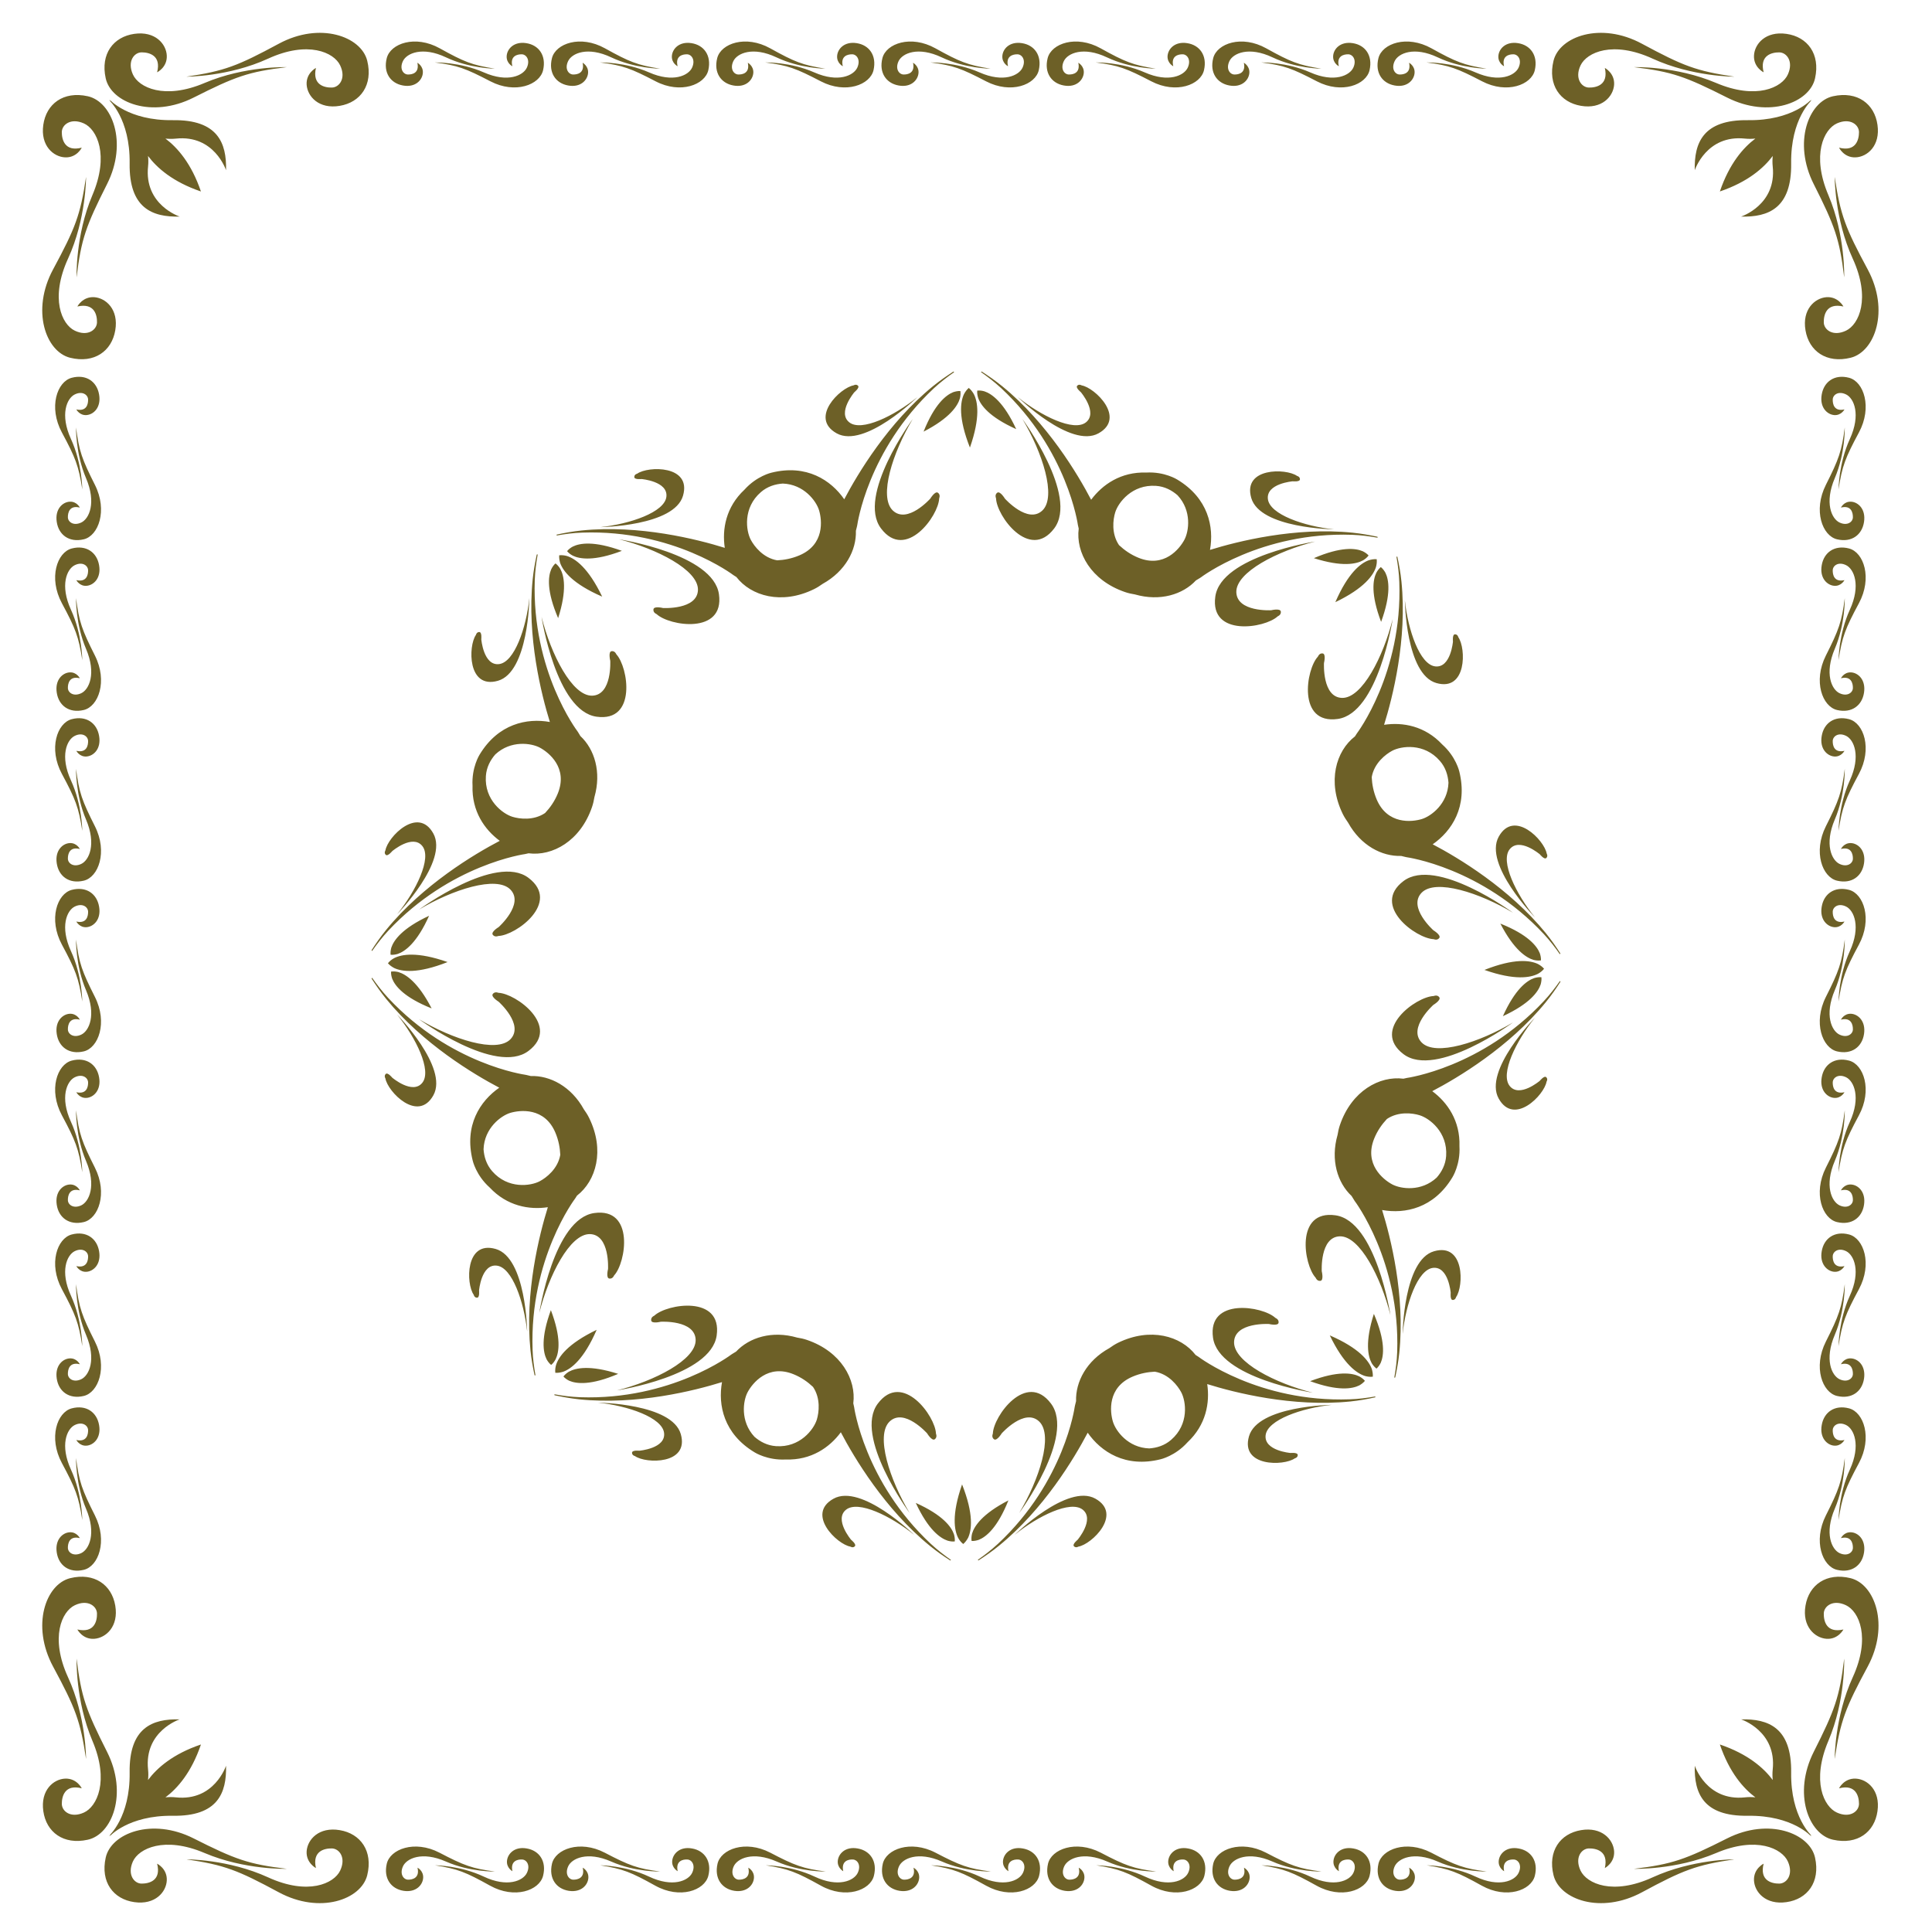 <?xml version="1.0" encoding="utf-8"?>
<!-- Generator: Adobe Illustrator 16.0.0, SVG Export Plug-In . SVG Version: 6.00 Build 0)  -->
<!DOCTYPE svg PUBLIC "-//W3C//DTD SVG 1.1//EN" "http://www.w3.org/Graphics/SVG/1.1/DTD/svg11.dtd">
<svg version="1.1" id="Layer_1" xmlns="http://www.w3.org/2000/svg" xmlns:xlink="http://www.w3.org/1999/xlink" x="0px" y="0px"
	 width="100px" height="100px" viewBox="0 0 100 100" enable-background="new 0 0 100 100" xml:space="preserve">
<path fill="#6D6027" d="M44.207,72.82c0,0-0.013-0.07-0.041-0.182c0.159-1.231-0.631-2.679-2.395-3.283
	c-0.168-0.058-0.339-0.095-0.508-0.121c-1.302-0.377-2.479-0.006-3.164,0.725c-0.159,0.093-0.254,0.157-0.254,0.157
	s-3.11,2.364-7.823,2.204c-0.463-0.019-0.901-0.075-1.327-0.153l0.006,0.049c0.411,0.089,0.836,0.166,1.285,0.214
	c2.975,0.303,5.956-0.447,7.385-0.892c-0.214,1.183,0.085,2.674,1.691,3.637c0,0,0.656,0.419,1.61,0.368
	c1.315,0.044,2.27-0.625,2.849-1.409c0.689,1.313,2.274,3.976,4.606,5.876c0.351,0.288,0.704,0.532,1.059,0.76l0.038-0.027
	c-0.354-0.248-0.704-0.518-1.044-0.833C44.732,76.691,44.207,72.82,44.207,72.82z M42.28,73.475
	c-0.156,0.512-0.877,1.465-2.115,1.377c-0.453-0.031-0.822-0.231-1.116-0.486c-0.746-0.803-0.588-1.864-0.352-2.307
	c0.252-0.472,1.052-1.466,2.374-0.93c0.41,0.166,0.738,0.4,1.01,0.657C42.486,72.382,42.389,73.113,42.28,73.475z M47.401,77.791
	c0.647,1.393,1.265,1.825,1.644,1.953c0.12,0.035,0.245,0.054,0.374,0.04c0.011-0.132-0.009-0.255-0.045-0.377
	C49.244,79.031,48.803,78.42,47.401,77.791z M43.793,78.141c0.629-0.5,2.323,0.33,3.53,1.305c0,0-2.742-2.676-4.181-1.873
	c-1.438,0.798,0.186,2.363,0.873,2.479c0,0,0.135,0.087,0.231-0.018c0.099-0.103-0.192-0.334-0.192-0.334
	S43.16,78.645,43.793,78.141z M54.398,72.648c-1.277-1.697-2.98,0.656-3.008,1.555c0,0-0.089,0.186,0.061,0.294
	c0.15,0.104,0.396-0.304,0.396-0.304s1.186-1.334,1.94-0.617c0.75,0.718-0.006,3.023-1.031,4.734
	C52.758,78.313,55.674,74.338,54.398,72.648z M47.988,74.191c0,0,0.245,0.41,0.395,0.306c0.148-0.108,0.062-0.294,0.062-0.294
	c-0.027-0.896-1.732-3.247-3.008-1.555c-1.276,1.688,1.643,5.662,1.643,5.662c-1.026-1.711-1.783-4.018-1.032-4.734
	C46.802,72.859,47.988,74.191,47.988,74.191z M56.693,77.568c-1.439-0.799-4.18,1.879-4.18,1.879
	c1.204-0.978,2.897-1.807,3.528-1.307c0.631,0.502-0.265,1.56-0.265,1.56s-0.289,0.231-0.188,0.334
	c0.097,0.104,0.231,0.018,0.231,0.018C56.508,79.936,58.129,78.369,56.693,77.568z M49.596,79.604
	c0.066,0.121,0.151,0.228,0.261,0.314c0.109-0.093,0.188-0.206,0.253-0.325c0.181-0.395,0.303-1.202-0.313-2.76
	C49.244,78.413,49.396,79.217,49.596,79.604z M52.195,77.66c-1.366,0.704-1.771,1.34-1.882,1.723
	c-0.029,0.122-0.042,0.248-0.023,0.377c0.131,0.008,0.256-0.02,0.374-0.06C51.035,79.552,51.627,79.086,52.195,77.66z M55.793,27.18
	c0,0,0.014,0.069,0.041,0.179c-0.16,1.233,0.631,2.682,2.395,3.285c0.172,0.06,0.345,0.096,0.517,0.124
	c1.299,0.372,2.476,0.003,3.155-0.726c0.162-0.093,0.257-0.158,0.257-0.158s3.108-2.365,7.821-2.203
	c0.465,0.017,0.902,0.075,1.326,0.151l-0.006-0.049c-0.41-0.088-0.836-0.165-1.285-0.211c-2.975-0.303-5.955,0.446-7.385,0.89
	c0.213-1.183-0.086-2.672-1.691-3.638c0,0-0.653-0.419-1.608-0.365c-1.315-0.044-2.271,0.624-2.853,1.408
	c-0.688-1.314-2.27-3.977-4.604-5.878c-0.352-0.286-0.705-0.53-1.061-0.759l-0.037,0.029c0.354,0.247,0.705,0.517,1.047,0.833
	C55.268,23.309,55.793,27.18,55.793,27.18z M57.721,26.527c0.154-0.513,0.875-1.465,2.113-1.379
	c0.455,0.031,0.824,0.233,1.117,0.488c0.746,0.802,0.588,1.864,0.352,2.305c-0.254,0.473-1.051,1.467-2.373,0.93
	c-0.41-0.166-0.736-0.4-1.01-0.656C57.514,27.618,57.611,26.887,57.721,26.527z M69.045,27.4c-1.543-0.162-3.328-0.771-3.42-1.572
	c-0.09-0.803,1.287-0.916,1.287-0.916s0.369,0.041,0.373-0.102s-0.152-0.178-0.152-0.178c-0.568-0.401-2.82-0.441-2.369,1.14
	C65.215,27.354,69.045,27.4,69.045,27.4z M56.209,21.86c-0.631,0.499-2.326-0.331-3.529-1.306c0,0,2.738,2.675,4.178,1.875
	c1.438-0.799-0.184-2.363-0.871-2.481c0,0-0.137-0.087-0.231,0.018c-0.098,0.103,0.19,0.334,0.19,0.334S56.84,21.356,56.209,21.86z
	 M47.804,22.341c1.365-0.704,1.771-1.34,1.881-1.724c0.03-0.123,0.042-0.248,0.024-0.377c-0.13-0.007-0.254,0.02-0.375,0.06
	C48.966,20.448,48.373,20.913,47.804,22.341z M48.547,25.504c-0.149-0.105-0.394,0.303-0.394,0.303s-1.186,1.332-1.941,0.617
	c-0.75-0.717,0.006-3.024,1.031-4.735c0,0-2.918,3.974-1.64,5.665c1.276,1.693,2.979-0.658,3.008-1.556
	C48.61,25.798,48.697,25.611,48.547,25.504z M71.486,32.188c0.529-1.443,0.4-2.186,0.223-2.543
	c-0.061-0.109-0.137-0.212-0.238-0.294c-0.1,0.084-0.174,0.187-0.234,0.299C71.063,30.007,70.941,30.751,71.486,32.188z
	 M52.92,21.688c1.027,1.711,1.783,4.02,1.033,4.735c-0.754,0.715-1.941-0.616-1.941-0.616s-0.244-0.409-0.395-0.304
	c-0.148,0.106-0.061,0.294-0.061,0.294c0.024,0.897,1.729,3.248,3.008,1.556C55.84,25.662,52.92,21.688,52.92,21.688z M43.307,22.43
	c1.44,0.8,4.18-1.876,4.18-1.876c-1.204,0.976-2.899,1.807-3.529,1.305c-0.631-0.502,0.264-1.559,0.264-1.559
	s0.288-0.231,0.19-0.334c-0.098-0.104-0.233-0.019-0.233-0.019C43.493,20.066,41.871,21.631,43.307,22.43z M50.404,20.396
	c-0.068-0.119-0.151-0.228-0.261-0.317c-0.107,0.094-0.188,0.207-0.25,0.327c-0.184,0.395-0.306,1.203,0.31,2.76
	C50.756,21.588,50.604,20.783,50.404,20.396z M52.598,22.211c-0.645-1.396-1.264-1.827-1.64-1.954
	c-0.121-0.035-0.247-0.054-0.376-0.04c-0.012,0.13,0.009,0.254,0.046,0.376C50.756,20.969,51.197,21.581,52.598,22.211z
	 M68.07,28.031c0,0-4.873,0.747-5.166,2.847c-0.295,2.099,2.57,1.64,3.227,1.025c0,0,0.191-0.071,0.164-0.252
	c-0.033-0.18-0.494-0.065-0.494-0.065s-1.779,0.104-1.809-0.936C63.967,29.613,66.133,28.516,68.07,28.031z M69.117,31.168
	c1.508-0.723,1.969-1.4,2.102-1.815c0.037-0.132,0.055-0.268,0.039-0.409c-0.143-0.01-0.279,0.014-0.41,0.055
	C70.441,29.146,69.783,29.633,69.117,31.168z M72.645,45.603c-1.69,1.274,0.66,2.979,1.56,3.008c0,0,0.187,0.085,0.293-0.063
	c0.104-0.149-0.304-0.395-0.304-0.395s-1.334-1.186-0.616-1.941c0.717-0.75,3.022,0.005,4.735,1.031
	C78.313,47.242,74.338,44.325,72.645,45.603z M72.645,54.563c1.691,1.277,5.668-1.642,5.668-1.642
	c-1.713,1.024-4.021,1.781-4.735,1.031c-0.718-0.754,0.614-1.94,0.614-1.94s0.41-0.244,0.306-0.394
	c-0.106-0.149-0.293-0.063-0.293-0.063C73.305,51.582,70.955,53.288,72.645,54.563z M70.232,37.961c0,0-0.039,0.058-0.099,0.154
	c-0.983,0.758-1.448,2.341-0.631,4.017c0.08,0.161,0.177,0.309,0.276,0.449c0.654,1.184,1.748,1.755,2.748,1.722
	c0.179,0.048,0.289,0.068,0.289,0.068s3.873,0.526,7.091,3.974c0.315,0.34,0.584,0.689,0.832,1.045l0.028-0.039
	c-0.229-0.354-0.475-0.707-0.76-1.059c-1.889-2.316-4.525-3.895-5.85-4.591c0.986-0.686,1.828-1.95,1.377-3.769
	c0,0-0.168-0.76-0.881-1.397c-0.898-0.962-2.047-1.165-3.012-1.019c0.442-1.416,1.205-4.419,0.899-7.413
	c-0.045-0.451-0.123-0.874-0.213-1.286l-0.047-0.006c0.075,0.426,0.135,0.864,0.149,1.328
	C72.598,34.852,70.232,37.961,70.232,37.961z M72.057,38.861c0.473-0.252,1.656-0.417,2.469,0.521
	c0.3,0.342,0.418,0.745,0.447,1.133c-0.039,1.096-0.902,1.735-1.383,1.88c-0.514,0.155-1.779,0.294-2.336-1.021
	c-0.166-0.396-0.238-0.783-0.254-1.147C71.123,39.5,71.721,39.041,72.057,38.861z M79.744,50.956
	c0.033-0.119,0.053-0.246,0.039-0.375c-0.131-0.011-0.254,0.009-0.377,0.046c-0.375,0.13-0.986,0.57-1.617,1.971
	C79.184,51.951,79.617,51.335,79.744,50.956z M78.141,43.957c0.504-0.633,1.56,0.262,1.56,0.262s0.231,0.29,0.334,0.192
	c0.104-0.098,0.021-0.233,0.021-0.233c-0.119-0.686-1.685-2.307-2.482-0.872c-0.801,1.44,1.877,4.18,1.877,4.18
	C78.471,46.281,77.641,44.587,78.141,43.957z M74.346,35.354c1.58,0.451,1.539-1.802,1.137-2.371c0,0-0.032-0.156-0.176-0.151
	c-0.143,0.003-0.102,0.372-0.102,0.372s-0.113,1.38-0.918,1.288c-0.799-0.092-1.41-1.877-1.572-3.419
	C72.715,31.072,72.762,34.901,74.346,35.354z M79.381,49.686c0.123,0.029,0.25,0.042,0.379,0.024
	c0.006-0.131-0.02-0.255-0.061-0.373c-0.148-0.371-0.613-0.964-2.041-1.532C78.363,49.169,79,49.575,79.381,49.686z M63.875,69.465
	c0.029-1.038,1.809-0.935,1.809-0.935s0.463,0.114,0.494-0.063c0.029-0.182-0.164-0.253-0.164-0.253
	c-0.652-0.614-3.521-1.071-3.229,1.025c0.295,2.1,5.166,2.846,5.166,2.846C66.018,71.602,63.852,70.504,63.875,69.465z
	 M68.006,28.89c1.463,0.467,2.199,0.305,2.547,0.112c0.109-0.067,0.207-0.146,0.285-0.251c-0.088-0.096-0.193-0.166-0.305-0.22
	C70.164,28.372,69.418,28.283,68.006,28.89z M70.648,71.22c0.129,0.035,0.266,0.056,0.408,0.037c0.01-0.142-0.015-0.276-0.054-0.407
	c-0.151-0.406-0.637-1.066-2.172-1.731C69.555,70.626,70.232,71.087,70.648,71.22z M70.355,71.709
	c0.108-0.061,0.211-0.139,0.293-0.236c-0.084-0.101-0.187-0.176-0.297-0.234c-0.359-0.174-1.104-0.295-2.539,0.25
	C69.256,72.018,69.998,71.886,70.355,71.709z M69.465,36.123c-1.037-0.026-0.936-1.808-0.936-1.808s0.115-0.462-0.064-0.493
	c-0.18-0.029-0.25,0.164-0.25,0.164c-0.619,0.653-1.074,3.521,1.025,3.227c2.098-0.292,2.844-5.166,2.844-5.166
	C71.6,33.981,70.504,36.148,69.465,36.123z M31.073,27.285c0,0,3.83-0.047,4.281-1.631c0.452-1.58-1.802-1.54-2.372-1.137
	c0,0-0.156,0.033-0.15,0.177c0.002,0.141,0.371,0.101,0.371,0.101s1.381,0.114,1.289,0.917C34.4,26.512,32.614,27.122,31.073,27.285
	z M79.594,49.892c-0.395-0.184-1.203-0.306-2.76,0.311c1.578,0.555,2.383,0.4,2.77,0.201c0.119-0.066,0.229-0.15,0.316-0.262
	C79.828,50.034,79.713,49.954,79.594,49.892z M22.341,52.195c-0.705-1.365-1.34-1.771-1.723-1.882
	c-0.123-0.029-0.249-0.042-0.377-0.023c-0.007,0.131,0.02,0.255,0.06,0.372C20.449,51.034,20.914,51.626,22.341,52.195z
	 M28.513,67.813c-0.529,1.443-0.399,2.185-0.222,2.543c0.06,0.107,0.136,0.213,0.237,0.293c0.1-0.082,0.174-0.186,0.233-0.297
	C28.936,69.992,29.059,69.248,28.513,67.813z M68.928,72.715c0,0-3.83,0.046-4.281,1.63c-0.451,1.581,1.804,1.541,2.369,1.14
	c0,0,0.158-0.034,0.154-0.178c-0.004-0.141-0.373-0.101-0.373-0.101s-1.379-0.115-1.289-0.917
	C65.602,73.489,67.387,72.878,68.928,72.715z M30.956,72.6c1.542,0.161,3.327,0.772,3.417,1.572
	c0.093,0.805-1.287,0.917-1.287,0.917s-0.369-0.042-0.372,0.103c-0.004,0.142,0.153,0.175,0.153,0.175
	c0.568,0.403,2.822,0.442,2.371-1.138C34.785,72.646,30.956,72.6,30.956,72.6z M30.535,63.877c1.038,0.025,0.937,1.809,0.937,1.809
	s-0.118,0.463,0.064,0.491c0.18,0.03,0.25-0.161,0.25-0.161c0.616-0.654,1.072-3.522-1.027-3.229
	c-2.098,0.292-2.845,5.168-2.845,5.168C28.401,66.02,29.497,63.854,30.535,63.877z M29.767,62.038c0,0,0.04-0.058,0.099-0.154
	c0.984-0.76,1.45-2.342,0.629-4.016c-0.079-0.162-0.174-0.31-0.274-0.448c-0.655-1.186-1.749-1.757-2.748-1.725
	c-0.18-0.047-0.292-0.067-0.292-0.067s-3.87-0.526-7.088-3.974c-0.315-0.34-0.583-0.689-0.832-1.045l-0.029,0.039
	c0.228,0.353,0.474,0.707,0.76,1.06c1.888,2.315,4.527,3.896,5.85,4.591c-0.987,0.686-1.831,1.95-1.376,3.77
	c0,0,0.168,0.762,0.881,1.398c0.899,0.959,2.045,1.163,3.009,1.018c-0.441,1.416-1.204,4.416-0.899,7.414
	c0.045,0.449,0.123,0.871,0.212,1.285l0.048,0.006c-0.077-0.426-0.135-0.864-0.151-1.328C27.403,65.148,29.767,62.038,29.767,62.038
	z M27.943,61.137c-0.471,0.254-1.656,0.42-2.47-0.518c-0.298-0.344-0.417-0.747-0.444-1.133c0.038-1.096,0.901-1.736,1.38-1.883
	c0.515-0.154,1.781-0.295,2.337,1.021c0.167,0.396,0.238,0.784,0.254,1.15C28.876,60.499,28.278,60.958,27.943,61.137z
	 M21.86,56.043c-0.503,0.631-1.559-0.264-1.559-0.264s-0.231-0.288-0.334-0.191c-0.104,0.098-0.018,0.232-0.018,0.232
	c0.118,0.688,1.684,2.309,2.483,0.871c0.797-1.438-1.878-4.178-1.878-4.178C21.53,53.719,22.36,55.412,21.86,56.043z M27.354,54.396
	c1.693-1.274-0.659-2.979-1.556-3.008c0,0-0.186-0.086-0.293,0.063c-0.105,0.147,0.302,0.396,0.302,0.396s1.333,1.185,0.617,1.94
	c-0.716,0.749-3.023-0.006-4.734-1.032C21.689,52.757,25.663,55.674,27.354,54.396z M25.656,64.646
	c-1.581-0.453-1.54,1.803-1.138,2.369c0,0,0.034,0.159,0.177,0.153c0.141-0.003,0.101-0.37,0.101-0.37s0.114-1.382,0.918-1.289
	c0.799,0.092,1.409,1.876,1.573,3.417C27.286,68.927,27.238,65.1,25.656,64.646z M79.699,55.943c0,0-1.057,0.896-1.559,0.265
	c-0.5-0.631,0.33-2.325,1.305-3.53c0,0-2.676,2.741-1.875,4.18c0.799,1.438,2.363-0.184,2.479-0.871c0,0,0.089-0.135-0.018-0.231
	C79.932,55.655,79.699,55.943,79.699,55.943z M79.906,51.82c-3.215,3.445-7.088,3.974-7.088,3.974s-0.066,0.015-0.178,0.039
	c-1.23-0.159-2.683,0.631-3.285,2.396c-0.06,0.172-0.094,0.342-0.123,0.513c-0.373,1.301-0.004,2.477,0.725,3.161
	c0.094,0.158,0.158,0.255,0.158,0.255s2.365,3.108,2.203,7.823c-0.017,0.465-0.074,0.9-0.15,1.326l0.047-0.008
	c0.09-0.412,0.166-0.835,0.213-1.283c0.305-2.976-0.445-5.957-0.891-7.386c1.182,0.213,2.674-0.086,3.639-1.692
	c0,0,0.418-0.654,0.365-1.609c0.045-1.314-0.623-2.27-1.408-2.85c1.314-0.688,3.975-2.271,5.877-4.605
	c0.287-0.352,0.531-0.704,0.76-1.061l-0.028-0.037C80.492,51.13,80.225,51.48,79.906,51.82z M74.852,59.835
	c-0.031,0.451-0.231,0.821-0.488,1.116c-0.801,0.746-1.862,0.589-2.305,0.352c-0.473-0.254-1.467-1.052-0.93-2.373
	c0.166-0.41,0.402-0.738,0.656-1.011c0.598-0.403,1.328-0.306,1.688-0.196C73.984,57.874,74.938,58.598,74.852,59.835z
	 M74.227,64.764c-1.582,0.451-1.627,4.281-1.627,4.281c0.16-1.542,0.771-3.327,1.572-3.42c0.803-0.091,0.916,1.289,0.916,1.289
	s-0.041,0.367,0.102,0.372c0.144,0.004,0.177-0.15,0.177-0.15C75.768,66.566,75.809,64.311,74.227,64.764z M69.123,62.904
	c-2.1-0.297-1.641,2.572-1.027,3.228c0,0,0.07,0.192,0.252,0.164c0.18-0.032,0.066-0.494,0.066-0.494s-0.105-1.78,0.936-1.81
	c1.037-0.024,2.135,2.142,2.619,4.078C71.969,68.07,71.221,63.197,69.123,62.904z M70.998,70.555
	c0.066,0.108,0.146,0.206,0.25,0.284c0.098-0.089,0.166-0.194,0.221-0.306c0.158-0.368,0.248-1.116-0.357-2.527
	C70.643,69.47,70.807,70.205,70.998,70.555z M62.039,70.232c0,0-0.059-0.039-0.156-0.1c-0.756-0.982-2.34-1.447-4.016-0.629
	c-0.16,0.08-0.309,0.176-0.449,0.277c-1.182,0.652-1.754,1.746-1.721,2.744c-0.049,0.182-0.07,0.293-0.07,0.293
	s-0.525,3.873-3.971,7.089c-0.342,0.315-0.692,0.585-1.047,0.833l0.039,0.027c0.354-0.228,0.709-0.474,1.059-0.76
	c2.318-1.887,3.895-4.523,4.592-5.849c0.686,0.985,1.951,1.829,3.77,1.375c0,0,0.759-0.168,1.396-0.879
	c0.961-0.899,1.164-2.048,1.02-3.013c1.414,0.442,4.416,1.205,7.412,0.9c0.451-0.046,0.873-0.124,1.285-0.215l0.006-0.046
	c-0.426,0.077-0.86,0.135-1.328,0.149C65.148,72.598,62.039,70.232,62.039,70.232z M60.619,74.525
	c-0.344,0.3-0.748,0.418-1.135,0.445c-1.096-0.037-1.734-0.9-1.879-1.383c-0.156-0.511-0.295-1.777,1.021-2.334
	c0.396-0.168,0.783-0.238,1.147-0.255c0.726,0.124,1.183,0.724,1.363,1.058C61.391,72.527,61.557,73.713,60.619,74.525z
	 M25.809,47.987c0,0-0.41,0.245-0.304,0.395c0.107,0.148,0.293,0.063,0.293,0.063c0.898-0.026,3.249-1.732,1.556-3.008
	c-1.691-1.276-5.664,1.642-5.664,1.642c1.711-1.025,4.018-1.782,4.734-1.03C27.14,46.801,25.809,47.987,25.809,47.987z
	 M29.645,28.292c-0.109,0.059-0.212,0.136-0.293,0.236c0.084,0.101,0.186,0.175,0.298,0.234c0.357,0.174,1.103,0.297,2.538-0.25
	C30.743,27.983,30.001,28.114,29.645,28.292z M29.353,28.781c-0.131-0.037-0.268-0.055-0.409-0.039
	c-0.01,0.143,0.014,0.279,0.054,0.409c0.149,0.407,0.636,1.065,2.17,1.73C30.445,29.374,29.768,28.914,29.353,28.781z M37.213,30.76
	c-0.292-2.098-5.166-2.844-5.166-2.844c1.937,0.483,4.103,1.581,4.079,2.618c-0.029,1.039-1.81,0.937-1.81,0.937
	s-0.462-0.116-0.493,0.064c-0.03,0.181,0.163,0.251,0.163,0.251C34.639,32.402,37.507,32.858,37.213,30.76z M29.001,29.446
	c-0.065-0.108-0.145-0.206-0.249-0.284c-0.098,0.087-0.167,0.193-0.222,0.307c-0.157,0.367-0.248,1.114,0.359,2.526
	C29.357,30.531,29.195,29.795,29.001,29.446z M31.996,71.111c-1.465-0.469-2.2-0.307-2.55-0.113
	c-0.108,0.066-0.205,0.146-0.283,0.25c0.088,0.098,0.194,0.169,0.306,0.222C29.835,71.627,30.583,71.718,31.996,71.111z
	 M30.883,68.832c-1.508,0.725-1.969,1.398-2.101,1.816c-0.037,0.129-0.056,0.268-0.039,0.408c0.142,0.01,0.279-0.016,0.408-0.056
	C29.56,70.854,30.217,70.367,30.883,68.832z M37.095,69.124c0.297-2.101-2.571-1.642-3.227-1.026c0,0-0.19,0.069-0.162,0.252
	c0.031,0.18,0.493,0.063,0.493,0.063s1.779-0.104,1.808,0.938c0.024,1.035-2.142,2.135-4.077,2.616
	C31.931,71.968,36.803,71.223,37.095,69.124z M20.301,44.055c0,0,1.056-0.896,1.56-0.263c0.5,0.63-0.331,2.324-1.306,3.53
	c0,0,2.673-2.741,1.874-4.181c-0.797-1.437-2.363,0.185-2.479,0.872c0,0-0.088,0.135,0.017,0.232
	C20.068,44.344,20.301,44.055,20.301,44.055z M20.092,48.179c3.217-3.446,7.087-3.973,7.087-3.973s0.069-0.014,0.18-0.04
	c1.232,0.16,2.68-0.63,3.284-2.395c0.059-0.171,0.095-0.342,0.124-0.513c0.372-1.301,0.004-2.478-0.726-3.16
	c-0.092-0.161-0.158-0.256-0.158-0.256s-2.365-3.108-2.204-7.821c0.018-0.463,0.075-0.901,0.152-1.326l-0.048,0.006
	c-0.088,0.411-0.166,0.835-0.212,1.285c-0.303,2.975,0.447,5.955,0.89,7.384c-1.181-0.213-2.671,0.086-3.638,1.691
	c0,0-0.419,0.657-0.365,1.613c-0.043,1.313,0.624,2.268,1.409,2.847c-1.314,0.688-3.976,2.272-5.877,4.605
	c-0.287,0.352-0.532,0.705-0.76,1.06l0.029,0.037C19.508,48.869,19.776,48.52,20.092,48.179z M25.149,40.165
	c0.032-0.453,0.232-0.823,0.487-1.116c0.802-0.747,1.865-0.588,2.305-0.352c0.473,0.253,1.466,1.05,0.931,2.373
	c-0.167,0.411-0.402,0.738-0.658,1.011c-0.596,0.404-1.327,0.307-1.685,0.198C26.015,42.124,25.063,41.403,25.149,40.165z
	 M37.961,29.768c0,0,0.058,0.039,0.155,0.099c0.758,0.983,2.341,1.448,4.015,0.628c0.162-0.079,0.308-0.173,0.447-0.273
	c1.185-0.656,1.756-1.75,1.723-2.749c0.049-0.18,0.07-0.292,0.07-0.292s0.526-3.871,3.972-7.089
	c0.341-0.315,0.691-0.584,1.045-0.831l-0.039-0.029c-0.354,0.229-0.708,0.474-1.059,0.759c-2.318,1.889-3.895,4.527-4.592,5.852
	c-0.685-0.987-1.949-1.83-3.768-1.377c0,0-0.76,0.168-1.397,0.88c-0.961,0.898-1.164,2.046-1.018,3.011
	c-1.417-0.442-4.42-1.205-7.414-0.899c-0.451,0.046-0.874,0.123-1.286,0.213l-0.005,0.048c0.425-0.077,0.864-0.135,1.329-0.151
	C34.852,27.402,37.961,29.768,37.961,29.768z M39.381,25.474c0.343-0.299,0.749-0.418,1.136-0.445
	c1.094,0.039,1.732,0.902,1.877,1.382c0.156,0.514,0.294,1.78-1.021,2.336c-0.396,0.167-0.783,0.239-1.148,0.255
	c-0.725-0.124-1.183-0.723-1.362-1.058C38.61,27.471,38.445,26.287,39.381,25.474z M30.877,37.096
	c2.099,0.296,1.64-2.571,1.026-3.227c0,0-0.071-0.192-0.252-0.163c-0.179,0.031-0.064,0.493-0.064,0.493s0.103,1.78-0.937,1.809
	c-1.037,0.023-2.134-2.142-2.619-4.077C28.031,31.931,28.779,36.804,30.877,37.096z M20.256,49.043
	c-0.033,0.12-0.053,0.246-0.039,0.375c0.13,0.012,0.254-0.009,0.375-0.045c0.376-0.13,0.989-0.57,1.618-1.972
	C20.816,48.048,20.385,48.664,20.256,49.043z M20.407,50.107c0.395,0.184,1.203,0.306,2.76-0.311
	c-1.578-0.554-2.383-0.401-2.771-0.201c-0.118,0.066-0.229,0.15-0.317,0.263C20.173,49.965,20.287,50.045,20.407,50.107z
	 M25.773,35.237c1.583-0.452,1.628-4.281,1.628-4.281c-0.162,1.541-0.773,3.327-1.574,3.418c-0.801,0.091-0.916-1.287-0.916-1.287
	s0.042-0.369-0.101-0.373s-0.177,0.151-0.177,0.151C24.232,33.435,24.192,35.688,25.773,35.237z M4.132,26.272
	c0,0-0.156-0.324-0.522-0.305c-0.366,0.019-0.773,0.38-0.673,1.045c0.098,0.668,0.636,1.082,1.396,0.903
	c0.76-0.178,1.249-1.487,0.581-2.817c-0.669-1.328-0.824-1.749-0.978-2.974c0,0-0.031,1.339,0.516,2.622
	c0.547,1.285,0.16,2.111-0.249,2.301c-0.409,0.19-0.688-0.04-0.689-0.273C3.509,26.541,3.596,26.136,4.132,26.272z M3.951,21.192
	c0,0,0.166,0.321,0.531,0.292c0.366-0.029,0.764-0.4,0.647-1.065c-0.114-0.664-0.664-1.064-1.418-0.865
	c-0.757,0.2-1.211,1.521-0.507,2.831c0.704,1.311,0.868,1.727,1.055,2.947c0,0-0.004-1.338-0.585-2.607
	c-0.581-1.268-0.214-2.104,0.19-2.306c0.405-0.203,0.687,0.021,0.696,0.254C4.567,20.907,4.491,21.313,3.951,21.192z M4.132,35.107
	c0,0-0.156-0.323-0.522-0.305c-0.366,0.019-0.773,0.38-0.673,1.045c0.098,0.668,0.636,1.082,1.396,0.903
	c0.76-0.178,1.249-1.487,0.581-2.817c-0.669-1.328-0.824-1.749-0.978-2.974c0,0-0.031,1.338,0.516,2.622
	c0.547,1.286,0.16,2.111-0.249,2.301c-0.409,0.19-0.688-0.04-0.689-0.273C3.509,35.377,3.596,34.972,4.132,35.107z M3.951,30.028
	c0,0,0.166,0.322,0.531,0.293c0.366-0.029,0.764-0.4,0.647-1.065c-0.114-0.664-0.664-1.063-1.418-0.866
	c-0.757,0.201-1.211,1.522-0.507,2.833c0.704,1.31,0.868,1.727,1.055,2.947c0,0-0.004-1.339-0.585-2.608
	c-0.581-1.268-0.214-2.104,0.19-2.306c0.405-0.203,0.687,0.021,0.696,0.254C4.567,29.742,4.491,30.148,3.951,30.028z M4.132,43.943
	c0,0-0.156-0.323-0.522-0.305c-0.366,0.018-0.773,0.379-0.673,1.044c0.098,0.669,0.636,1.083,1.396,0.902
	c0.76-0.176,1.249-1.485,0.581-2.815c-0.669-1.328-0.824-1.75-0.978-2.975c0,0-0.031,1.34,0.516,2.622
	c0.547,1.285,0.16,2.111-0.249,2.302c-0.409,0.19-0.688-0.04-0.689-0.273C3.509,44.212,3.596,43.808,4.132,43.943z M3.951,38.863
	c0,0,0.166,0.322,0.531,0.293c0.366-0.03,0.764-0.4,0.647-1.066c-0.114-0.664-0.664-1.063-1.418-0.865
	c-0.757,0.201-1.211,1.522-0.507,2.832c0.704,1.311,0.868,1.726,1.055,2.948c0,0-0.004-1.339-0.585-2.608
	c-0.581-1.268-0.214-2.104,0.19-2.306c0.404-0.202,0.687,0.022,0.696,0.255C4.567,38.578,4.491,38.984,3.951,38.863z M4.132,52.777
	c0,0-0.156-0.322-0.522-0.305c-0.366,0.02-0.773,0.381-0.673,1.045c0.098,0.668,0.636,1.082,1.396,0.903
	c0.76-0.178,1.249-1.485,0.581-2.817c-0.669-1.327-0.824-1.748-0.978-2.972c0,0-0.031,1.337,0.516,2.62
	c0.547,1.287,0.16,2.113-0.249,2.303c-0.409,0.189-0.688-0.041-0.689-0.272C3.509,53.046,3.596,52.645,4.132,52.777z M3.951,47.699
	c0,0,0.166,0.321,0.531,0.292c0.366-0.03,0.764-0.4,0.647-1.065c-0.114-0.665-0.664-1.063-1.418-0.866
	c-0.757,0.202-1.211,1.521-0.507,2.833c0.704,1.309,0.868,1.725,1.055,2.945c0,0-0.004-1.337-0.585-2.606
	c-0.581-1.268-0.214-2.104,0.19-2.306c0.405-0.203,0.687,0.022,0.696,0.254C4.567,47.412,4.491,47.82,3.951,47.699z M4.132,61.613
	c0,0-0.156-0.323-0.522-0.303c-0.366,0.018-0.773,0.379-0.673,1.045c0.098,0.666,0.636,1.08,1.396,0.9
	c0.76-0.177,1.249-1.486,0.581-2.814c-0.669-1.328-0.824-1.75-0.978-2.975c0,0-0.031,1.338,0.516,2.622
	c0.547,1.284,0.16,2.11-0.249,2.302c-0.409,0.188-0.688-0.039-0.689-0.274C3.509,61.884,3.596,61.479,4.132,61.613z M3.951,56.534
	c0,0,0.166,0.321,0.531,0.293c0.366-0.028,0.764-0.401,0.647-1.065c-0.114-0.664-0.664-1.064-1.418-0.865
	c-0.757,0.201-1.211,1.521-0.507,2.832c0.704,1.311,0.868,1.727,1.055,2.948c0,0-0.004-1.34-0.585-2.608
	c-0.581-1.268-0.214-2.104,0.19-2.307c0.405-0.201,0.687,0.022,0.696,0.256C4.567,56.249,4.491,56.654,3.951,56.534z M95.287,26.272
	c0,0,0.154-0.324,0.523-0.305c0.363,0.019,0.771,0.38,0.672,1.045c-0.099,0.668-0.637,1.082-1.396,0.903
	c-0.76-0.178-1.248-1.487-0.58-2.817c0.67-1.328,0.824-1.749,0.979-2.974c0,0,0.031,1.339-0.516,2.622
	c-0.548,1.285-0.162,2.111,0.248,2.301c0.408,0.19,0.688-0.04,0.688-0.273C95.91,26.541,95.822,26.136,95.287,26.272z
	 M95.469,21.192c0,0-0.167,0.321-0.531,0.292c-0.364-0.029-0.764-0.4-0.646-1.065c0.114-0.664,0.663-1.064,1.417-0.865
	c0.758,0.2,1.212,1.521,0.508,2.831c-0.703,1.311-0.867,1.727-1.055,2.947c0,0,0.004-1.338,0.585-2.607
	c0.58-1.268,0.215-2.104-0.188-2.306c-0.406-0.203-0.688,0.021-0.697,0.254C94.854,20.907,94.93,21.313,95.469,21.192z
	 M95.287,35.107c0,0,0.154-0.323,0.523-0.305c0.363,0.019,0.771,0.38,0.672,1.045c-0.099,0.668-0.637,1.082-1.396,0.903
	c-0.76-0.178-1.248-1.487-0.58-2.817c0.67-1.328,0.824-1.749,0.979-2.974c0,0,0.031,1.338-0.516,2.622
	c-0.548,1.286-0.162,2.111,0.248,2.301c0.408,0.19,0.688-0.04,0.688-0.273C95.91,35.377,95.822,34.972,95.287,35.107z
	 M95.469,30.028c0,0-0.167,0.322-0.531,0.293c-0.364-0.029-0.764-0.4-0.646-1.065c0.114-0.664,0.663-1.063,1.417-0.866
	c0.758,0.201,1.212,1.522,0.508,2.833c-0.703,1.31-0.867,1.727-1.055,2.947c0,0,0.004-1.339,0.585-2.608
	c0.58-1.268,0.215-2.104-0.188-2.306c-0.406-0.203-0.688,0.021-0.697,0.254C94.854,29.742,94.93,30.148,95.469,30.028z
	 M95.287,43.943c0,0,0.154-0.323,0.523-0.305c0.363,0.018,0.771,0.379,0.672,1.044c-0.099,0.669-0.637,1.083-1.396,0.902
	c-0.76-0.176-1.248-1.485-0.58-2.815c0.67-1.328,0.824-1.75,0.979-2.975c0,0,0.031,1.34-0.516,2.622
	c-0.548,1.285-0.162,2.111,0.248,2.302c0.408,0.19,0.688-0.04,0.688-0.273C95.91,44.212,95.822,43.808,95.287,43.943z
	 M95.469,38.863c0,0-0.167,0.322-0.531,0.293c-0.364-0.03-0.764-0.4-0.646-1.066c0.114-0.664,0.663-1.063,1.417-0.865
	c0.758,0.201,1.212,1.522,0.508,2.832c-0.703,1.311-0.867,1.726-1.055,2.948c0,0,0.004-1.339,0.585-2.608
	c0.58-1.268,0.215-2.104-0.188-2.306c-0.406-0.202-0.688,0.022-0.697,0.255C94.854,38.578,94.93,38.984,95.469,38.863z
	 M95.287,52.777c0,0,0.154-0.322,0.523-0.305c0.363,0.02,0.771,0.381,0.672,1.045c-0.099,0.668-0.637,1.082-1.396,0.903
	c-0.76-0.178-1.248-1.485-0.58-2.817c0.67-1.327,0.824-1.748,0.979-2.972c0,0,0.031,1.337-0.516,2.62
	c-0.548,1.287-0.162,2.113,0.248,2.303c0.408,0.189,0.688-0.041,0.688-0.272C95.91,53.046,95.822,52.645,95.287,52.777z
	 M95.469,47.699c0,0-0.167,0.321-0.531,0.292c-0.364-0.03-0.764-0.4-0.646-1.065c0.114-0.665,0.663-1.063,1.417-0.866
	c0.758,0.202,1.212,1.521,0.508,2.833c-0.703,1.309-0.867,1.725-1.055,2.945c0,0,0.004-1.337,0.585-2.606
	c0.58-1.268,0.215-2.104-0.188-2.306c-0.406-0.203-0.688,0.022-0.697,0.254C94.854,47.412,94.93,47.82,95.469,47.699z
	 M95.287,61.613c0,0,0.154-0.323,0.523-0.303c0.363,0.018,0.771,0.379,0.672,1.045s-0.637,1.08-1.396,0.9
	c-0.76-0.177-1.248-1.486-0.58-2.814c0.67-1.328,0.824-1.75,0.979-2.975c0,0,0.031,1.338-0.516,2.622
	c-0.548,1.284-0.162,2.11,0.248,2.302c0.408,0.188,0.688-0.039,0.688-0.274C95.91,61.884,95.822,61.479,95.287,61.613z
	 M95.469,56.534c0,0-0.167,0.321-0.531,0.293s-0.764-0.401-0.646-1.065c0.114-0.664,0.663-1.064,1.417-0.865
	c0.758,0.201,1.212,1.521,0.508,2.832c-0.703,1.311-0.867,1.727-1.055,2.948c0,0,0.004-1.34,0.585-2.608
	c0.58-1.268,0.215-2.104-0.188-2.307c-0.406-0.201-0.688,0.022-0.697,0.256C94.854,56.249,94.93,56.654,95.469,56.534z
	 M26.519,3.429c0,0-0.313-0.156-0.294-0.523c0.018-0.366,0.368-0.773,1.012-0.673c0.647,0.098,1.048,0.636,0.874,1.396
	c-0.172,0.76-1.438,1.249-2.726,0.581c-1.286-0.669-1.693-0.824-2.879-0.978c0,0,1.295-0.03,2.538,0.516
	c1.243,0.547,2.043,0.16,2.227-0.249c0.185-0.408-0.039-0.687-0.265-0.688C26.78,2.806,26.388,2.893,26.519,3.429z M21.603,3.248
	c0,0,0.312,0.167,0.283,0.531c-0.027,0.366-0.388,0.764-1.03,0.646c-0.643-0.114-1.03-0.664-0.837-1.418
	c0.194-0.757,1.472-1.212,2.74-0.507c1.269,0.704,1.672,0.868,2.853,1.055c0,0-1.295-0.004-2.524-0.585
	c-1.226-0.581-2.036-0.214-2.231,0.19c-0.196,0.405,0.021,0.687,0.246,0.696C21.328,3.864,21.72,3.787,21.603,3.248z M35.073,3.429
	c0,0-0.315-0.156-0.297-0.523c0.019-0.366,0.37-0.773,1.012-0.673c0.646,0.098,1.047,0.636,0.875,1.396
	c-0.172,0.76-1.439,1.249-2.726,0.581c-1.285-0.669-1.692-0.824-2.878-0.978c0,0,1.294-0.03,2.537,0.516
	c1.245,0.547,2.043,0.16,2.227-0.249c0.185-0.408-0.037-0.687-0.265-0.688C35.333,2.806,34.939,2.893,35.073,3.429z M30.156,3.248
	c0,0,0.31,0.167,0.283,0.531c-0.029,0.366-0.387,0.764-1.032,0.646c-0.643-0.114-1.029-0.664-0.837-1.418
	c0.195-0.757,1.473-1.212,2.741-0.507c1.268,0.704,1.671,0.868,2.853,1.055c0,0-1.297-0.004-2.524-0.585
	c-1.227-0.581-2.038-0.214-2.232,0.19c-0.196,0.405,0.021,0.687,0.246,0.696C29.879,3.864,30.272,3.787,30.156,3.248z M43.624,3.429
	c0,0-0.313-0.156-0.295-0.523c0.018-0.366,0.368-0.773,1.011-0.673c0.647,0.098,1.046,0.636,0.874,1.396
	c-0.172,0.76-1.44,1.249-2.726,0.581c-1.286-0.669-1.693-0.824-2.879-0.978c0,0,1.297-0.03,2.537,0.516
	c1.245,0.547,2.044,0.16,2.228-0.249c0.184-0.408-0.038-0.687-0.263-0.688C43.884,2.806,43.493,2.893,43.624,3.429z M38.707,3.248
	c0,0,0.311,0.167,0.284,0.531c-0.029,0.366-0.388,0.764-1.032,0.646c-0.641-0.114-1.028-0.664-0.836-1.418
	c0.193-0.757,1.472-1.212,2.741-0.507c1.268,0.704,1.67,0.868,2.853,1.055c0,0-1.297-0.004-2.525-0.585
	c-1.227-0.581-2.035-0.214-2.232,0.19c-0.195,0.405,0.022,0.687,0.248,0.696C38.43,3.864,38.824,3.787,38.707,3.248z M52.175,3.429
	c0,0-0.312-0.156-0.294-0.523c0.018-0.366,0.367-0.773,1.012-0.673c0.647,0.098,1.047,0.636,0.875,1.396
	c-0.172,0.76-1.438,1.249-2.728,0.581c-1.285-0.669-1.692-0.824-2.878-0.978c0,0,1.295-0.03,2.538,0.516
	c1.241,0.547,2.043,0.16,2.228-0.249c0.186-0.408-0.039-0.687-0.266-0.688C52.438,2.806,52.045,2.893,52.175,3.429z M47.259,3.248
	c0,0,0.312,0.167,0.283,0.531c-0.029,0.366-0.387,0.764-1.031,0.646c-0.641-0.114-1.029-0.664-0.837-1.418
	c0.194-0.757,1.473-1.212,2.741-0.507c1.269,0.704,1.671,0.868,2.853,1.055c0,0-1.295-0.004-2.524-0.585
	c-1.226-0.581-2.035-0.214-2.231,0.19c-0.195,0.405,0.022,0.687,0.247,0.696C46.981,3.864,47.376,3.787,47.259,3.248z M60.729,3.429
	c0,0-0.313-0.156-0.297-0.523c0.021-0.366,0.369-0.773,1.014-0.673c0.646,0.098,1.048,0.636,0.873,1.396
	c-0.17,0.76-1.438,1.249-2.726,0.581c-1.286-0.669-1.692-0.824-2.879-0.978c0,0,1.295-0.03,2.538,0.516
	c1.243,0.547,2.043,0.16,2.227-0.249c0.185-0.408-0.037-0.687-0.264-0.688C60.988,2.806,60.598,2.893,60.729,3.429z M55.813,3.248
	c0,0,0.312,0.167,0.283,0.531c-0.029,0.366-0.39,0.764-1.031,0.646c-0.644-0.114-1.03-0.664-0.838-1.418
	c0.194-0.757,1.473-1.212,2.74-0.507c1.27,0.704,1.672,0.868,2.852,1.055c0,0-1.295-0.004-2.521-0.585
	c-1.227-0.581-2.038-0.214-2.232,0.19c-0.194,0.405,0.021,0.687,0.246,0.696C55.535,3.864,55.93,3.787,55.813,3.248z M69.298,3.429
	c0,0-0.313-0.156-0.295-0.523c0.017-0.366,0.368-0.773,1.013-0.673c0.646,0.098,1.045,0.636,0.873,1.396
	c-0.172,0.76-1.438,1.249-2.726,0.581c-1.286-0.669-1.692-0.824-2.878-0.978c0,0,1.294-0.03,2.535,0.516
	c1.244,0.547,2.045,0.16,2.229-0.249c0.184-0.408-0.037-0.687-0.264-0.688C69.559,2.806,69.167,2.893,69.298,3.429z M64.382,3.248
	c0,0,0.312,0.167,0.284,0.531c-0.029,0.366-0.389,0.764-1.032,0.646c-0.642-0.114-1.03-0.664-0.838-1.418
	C62.991,2.25,64.27,1.795,65.537,2.5c1.268,0.704,1.671,0.868,2.854,1.055c0,0-1.298-0.004-2.523-0.585
	c-1.229-0.581-2.038-0.214-2.232,0.19c-0.195,0.405,0.021,0.687,0.247,0.696C64.105,3.864,64.498,3.787,64.382,3.248z M77.85,3.429
	c0,0-0.313-0.156-0.295-0.523c0.019-0.366,0.369-0.773,1.012-0.673c0.646,0.098,1.049,0.636,0.875,1.396
	c-0.17,0.76-1.438,1.249-2.727,0.581c-1.285-0.669-1.691-0.824-2.879-0.978c0,0,1.297-0.03,2.538,0.516
	c1.244,0.547,2.043,0.16,2.228-0.249c0.186-0.408-0.039-0.687-0.265-0.688C78.111,2.806,77.719,2.893,77.85,3.429z M72.934,3.248
	c0,0,0.313,0.167,0.284,0.531c-0.028,0.366-0.389,0.764-1.03,0.646c-0.645-0.114-1.03-0.664-0.84-1.418
	C71.543,2.25,72.82,1.795,74.09,2.5c1.268,0.704,1.672,0.868,2.854,1.055c0,0-1.297-0.004-2.525-0.585
	c-1.227-0.581-2.035-0.214-2.23,0.19c-0.195,0.405,0.021,0.687,0.246,0.696C72.656,3.864,73.05,3.787,72.934,3.248z M72.938,96.671
	c0,0,0.313,0.155,0.297,0.521c-0.019,0.369-0.367,0.775-1.012,0.677c-0.646-0.101-1.048-0.638-0.875-1.397
	c0.172-0.76,1.438-1.246,2.728-0.58c1.284,0.672,1.692,0.823,2.878,0.979c0,0-1.296,0.03-2.538-0.517
	c-1.243-0.547-2.043-0.16-2.228,0.248c-0.186,0.409,0.039,0.688,0.266,0.69C72.677,97.294,73.068,97.205,72.938,96.671z
	 M77.854,96.854c0,0-0.31-0.168-0.281-0.531c0.029-0.365,0.388-0.764,1.031-0.646c0.644,0.112,1.028,0.662,0.838,1.417
	c-0.194,0.759-1.474,1.212-2.742,0.509c-1.268-0.705-1.67-0.869-2.852-1.056c0,0,1.295,0.005,2.523,0.585
	c1.227,0.58,2.036,0.215,2.23-0.189c0.196-0.405-0.021-0.688-0.246-0.695C78.132,96.234,77.738,96.313,77.854,96.854z
	 M64.387,96.671c0,0,0.313,0.155,0.295,0.521c-0.019,0.369-0.367,0.775-1.012,0.677c-0.646-0.101-1.046-0.638-0.875-1.397
	c0.172-0.76,1.439-1.246,2.727-0.58c1.285,0.672,1.693,0.823,2.881,0.979c0,0-1.297,0.03-2.539-0.517
	c-1.244-0.547-2.043-0.16-2.227,0.248c-0.186,0.409,0.037,0.688,0.264,0.69C64.125,97.294,64.518,97.205,64.387,96.671z
	 M69.303,96.854c0,0-0.312-0.168-0.283-0.531c0.028-0.365,0.389-0.764,1.031-0.646c0.643,0.112,1.029,0.662,0.838,1.417
	c-0.193,0.759-1.473,1.212-2.74,0.509c-1.271-0.705-1.672-0.869-2.854-1.056c0,0,1.297,0.005,2.523,0.585
	c1.228,0.58,2.037,0.215,2.231-0.189c0.195-0.405-0.021-0.688-0.245-0.695C69.579,96.238,69.188,96.313,69.303,96.854z
	 M55.834,96.671c0,0,0.313,0.155,0.295,0.521c-0.018,0.369-0.367,0.775-1.012,0.677c-0.646-0.101-1.047-0.638-0.873-1.397
	c0.172-0.76,1.438-1.246,2.727-0.58c1.284,0.672,1.692,0.823,2.877,0.979c0,0-1.296,0.03-2.537-0.517
	c-1.244-0.547-2.043-0.16-2.228,0.248c-0.185,0.409,0.038,0.688,0.265,0.69C55.573,97.294,55.965,97.205,55.834,96.671z
	 M60.751,96.854c0,0-0.312-0.168-0.283-0.531c0.028-0.365,0.388-0.764,1.03-0.646c0.643,0.112,1.029,0.662,0.839,1.417
	c-0.194,0.759-1.474,1.212-2.741,0.509c-1.269-0.705-1.671-0.869-2.854-1.056c0,0,1.296,0.005,2.523,0.585
	c1.229,0.58,2.037,0.215,2.231-0.189c0.196-0.405-0.021-0.688-0.246-0.695C61.027,96.234,60.634,96.313,60.751,96.854z
	 M47.283,96.671c0,0,0.313,0.155,0.294,0.521c-0.018,0.369-0.368,0.775-1.011,0.677c-0.648-0.101-1.046-0.638-0.874-1.397
	c0.171-0.76,1.438-1.246,2.725-0.58c1.287,0.672,1.694,0.823,2.879,0.979c0,0-1.295,0.03-2.538-0.517
	c-1.244-0.547-2.042-0.16-2.226,0.248c-0.185,0.409,0.038,0.688,0.264,0.69C47.021,97.294,47.414,97.205,47.283,96.671z
	 M52.198,96.854c0,0-0.312-0.168-0.283-0.531c0.03-0.365,0.39-0.764,1.03-0.646c0.643,0.112,1.029,0.662,0.838,1.417
	c-0.193,0.759-1.471,1.212-2.739,0.509c-1.27-0.705-1.671-0.869-2.853-1.056c0,0,1.295,0.005,2.524,0.585
	c1.227,0.58,2.036,0.215,2.23-0.189c0.197-0.405-0.021-0.688-0.245-0.695C52.477,96.234,52.082,96.313,52.198,96.854z M38.73,96.671
	c0,0,0.313,0.155,0.295,0.521c-0.018,0.369-0.368,0.775-1.012,0.677c-0.646-0.101-1.047-0.638-0.875-1.397
	c0.172-0.76,1.439-1.246,2.726-0.58c1.285,0.672,1.692,0.823,2.879,0.979c0,0-1.296,0.03-2.538-0.517
	c-1.245-0.547-2.044-0.16-2.228,0.248c-0.184,0.409,0.04,0.688,0.266,0.69C38.47,97.294,38.862,97.205,38.73,96.671z M43.646,96.854
	c0,0-0.31-0.168-0.283-0.531c0.03-0.365,0.387-0.764,1.032-0.646c0.643,0.112,1.03,0.662,0.837,1.417
	c-0.194,0.759-1.473,1.212-2.74,0.509c-1.269-0.705-1.672-0.869-2.854-1.056c0,0,1.297,0.005,2.524,0.585s2.038,0.215,2.232-0.189
	c0.194-0.405-0.022-0.688-0.246-0.695C43.924,96.234,43.53,96.313,43.646,96.854z M30.16,96.671c0,0,0.312,0.155,0.294,0.521
	c-0.018,0.369-0.368,0.775-1.012,0.677c-0.646-0.101-1.046-0.638-0.873-1.397c0.172-0.76,1.438-1.246,2.727-0.58
	c1.285,0.672,1.692,0.823,2.877,0.979c0,0-1.296,0.03-2.537-0.517c-1.244-0.547-2.043-0.16-2.227,0.248
	c-0.185,0.409,0.038,0.688,0.265,0.69C29.899,97.294,30.291,97.205,30.16,96.671z M35.077,96.854c0,0-0.313-0.168-0.284-0.531
	c0.029-0.365,0.388-0.764,1.031-0.646c0.642,0.112,1.028,0.662,0.838,1.417c-0.195,0.759-1.473,1.212-2.742,0.509
	c-1.269-0.705-1.671-0.869-2.853-1.056c0,0,1.295,0.005,2.525,0.585c1.227,0.58,2.035,0.215,2.231-0.189
	c0.195-0.405-0.021-0.688-0.247-0.695C35.354,96.234,34.959,96.313,35.077,96.854z M21.609,96.671c0,0,0.312,0.155,0.294,0.521
	c-0.018,0.369-0.368,0.775-1.012,0.677c-0.646-0.101-1.047-0.638-0.873-1.397c0.17-0.76,1.438-1.246,2.724-0.58
	c1.287,0.672,1.694,0.823,2.879,0.979c0,0-1.296,0.03-2.538-0.517c-1.244-0.547-2.042-0.16-2.226,0.248
	c-0.185,0.409,0.037,0.688,0.264,0.69C21.347,97.294,21.739,97.205,21.609,96.671z M26.523,96.854c0,0-0.31-0.168-0.282-0.531
	c0.029-0.365,0.387-0.764,1.031-0.646c0.642,0.112,1.03,0.662,0.837,1.417c-0.195,0.759-1.472,1.212-2.74,0.509
	c-1.269-0.705-1.671-0.869-2.853-1.056c0,0,1.296,0.005,2.523,0.585s2.038,0.215,2.232-0.189c0.196-0.405-0.02-0.688-0.246-0.695
	C26.801,96.234,26.407,96.313,26.523,96.854z M4.232,7.643c0,0-0.253,0.527-0.86,0.502S2.087,7.541,2.241,6.463
	c0.153-1.083,1.037-1.76,2.3-1.482c1.261,0.276,2.089,2.387,1,4.548c-1.09,2.159-1.338,2.842-1.577,4.826
	c0,0-0.068-2.166,0.817-4.25C5.67,8.018,5.017,6.687,4.337,6.386C3.656,6.085,3.2,6.461,3.199,6.84
	C3.198,7.216,3.348,7.872,4.232,7.643z M4.004,15.864c0,0,0.271-0.522,0.875-0.482c0.605,0.044,1.271,0.637,1.087,1.715
	c-0.181,1.075-1.085,1.73-2.338,1.42c-1.256-0.313-2.028-2.444-0.88-4.574c1.148-2.13,1.413-2.806,1.706-4.784
	c0,0,0.012,2.167-0.932,4.227c-0.943,2.06-0.325,3.408,0.349,3.729c0.672,0.321,1.137-0.045,1.149-0.422
	C5.03,16.317,4.897,15.661,4.004,15.864z M8.132,3.743c0,0,0.526-0.254,0.501-0.86C8.609,2.276,8.03,1.598,6.952,1.752
	c-1.082,0.153-1.76,1.037-1.481,2.3c0.276,1.261,2.387,2.089,4.548,1c2.159-1.09,2.842-1.339,4.826-1.577
	c0,0-2.166-0.068-4.25,0.817C8.509,5.181,7.177,4.528,6.876,3.848C6.574,3.167,6.95,2.711,7.329,2.71
	C7.705,2.708,8.36,2.859,8.132,3.743z M16.353,3.516c0,0-0.522,0.27-0.481,0.875c0.044,0.606,0.637,1.271,1.715,1.087
	c1.074-0.18,1.73-1.084,1.42-2.337c-0.314-1.256-2.444-2.028-4.574-0.879c-2.13,1.148-2.805,1.413-4.783,1.706
	c0,0,2.167,0.012,4.228-0.933c2.059-0.943,3.408-0.326,3.728,0.348c0.321,0.673-0.045,1.137-0.422,1.149
	C16.807,4.542,16.15,4.407,16.353,3.516z M8.948,6.22c-2.32,0.033-3.283-1.072-3.283-1.072s0.022,0.033,0.062,0.089
	c-0.056-0.039-0.09-0.062-0.09-0.062S6.742,6.138,6.71,8.458c-0.033,2.321,1.176,2.788,2.59,2.752c0,0-1.849-0.604-1.636-2.599
	c0.02-0.185,0.017-0.364-0.002-0.538C8.129,8.696,8.951,9.418,10.4,9.911C9.907,8.461,9.186,7.64,8.563,7.173
	c0.174,0.018,0.353,0.021,0.539,0.002C11.097,6.962,11.7,8.811,11.7,8.811C11.735,7.397,11.268,6.188,8.948,6.22z M95.188,7.643
	c0,0,0.254,0.527,0.859,0.502c0.607-0.025,1.286-0.604,1.131-1.682c-0.152-1.083-1.035-1.76-2.3-1.482
	c-1.261,0.276-2.09,2.387-1,4.548c1.09,2.159,1.339,2.842,1.577,4.826c0,0,0.068-2.166-0.816-4.25
	c-0.889-2.087-0.236-3.418,0.443-3.719c0.682-0.302,1.139,0.074,1.139,0.454C96.221,7.216,96.07,7.872,95.188,7.643z M95.415,15.864
	c0,0-0.271-0.522-0.876-0.482c-0.604,0.044-1.271,0.637-1.087,1.715c0.18,1.075,1.085,1.73,2.337,1.42
	c1.257-0.313,2.029-2.444,0.882-4.574c-1.147-2.13-1.413-2.806-1.707-4.784c0,0-0.012,2.167,0.933,4.227
	c0.943,2.06,0.326,3.408-0.348,3.729c-0.673,0.321-1.139-0.045-1.15-0.422C94.391,16.317,94.521,15.661,95.415,15.864z
	 M91.286,3.743c0,0-0.524-0.254-0.5-0.86c0.024-0.607,0.603-1.285,1.681-1.13c1.082,0.153,1.76,1.037,1.48,2.299
	c-0.274,1.261-2.387,2.089-4.547,1c-2.159-1.09-2.844-1.339-4.826-1.577c0,0,2.164-0.068,4.249,0.817
	c2.088,0.889,3.419,0.236,3.719-0.444c0.304-0.681-0.073-1.137-0.452-1.137C91.714,2.708,91.061,2.859,91.286,3.743z M83.066,3.516
	c0,0,0.521,0.27,0.48,0.875c-0.043,0.606-0.637,1.271-1.715,1.087c-1.075-0.18-1.73-1.084-1.42-2.337
	c0.313-1.256,2.443-2.028,4.572-0.879c2.131,1.148,2.807,1.413,4.785,1.706c0,0-2.168,0.012-4.229-0.933
	c-2.06-0.943-3.406-0.326-3.729,0.348c-0.318,0.673,0.047,1.137,0.422,1.149C82.611,4.542,83.27,4.407,83.066,3.516z M90.471,6.22
	c2.322,0.033,3.284-1.072,3.284-1.072s-0.022,0.033-0.062,0.089c0.055-0.039,0.089-0.062,0.089-0.062s-1.104,0.962-1.072,3.283
	c0.033,2.321-1.178,2.788-2.591,2.752c0,0,1.85-0.604,1.636-2.599c-0.019-0.185-0.017-0.364,0.002-0.538
	C91.29,8.695,90.468,9.418,89.02,9.91c0.492-1.449,1.215-2.271,1.838-2.738c-0.174,0.018-0.354,0.021-0.539,0.002
	c-1.994-0.213-2.598,1.636-2.598,1.636C87.684,7.397,88.15,6.188,90.471,6.22z M95.188,92.563c0,0,0.254-0.525,0.859-0.502
	c0.607,0.026,1.286,0.604,1.131,1.684c-0.152,1.083-1.035,1.759-2.3,1.479c-1.261-0.273-2.09-2.385-1-4.547
	c1.09-2.158,1.339-2.842,1.577-4.826c0,0,0.068,2.166-0.816,4.25c-0.889,2.088-0.236,3.418,0.443,3.719
	c0.682,0.305,1.139-0.072,1.139-0.453C96.221,92.99,96.07,92.335,95.188,92.563z M95.415,84.342c0,0-0.271,0.522-0.876,0.482
	c-0.604-0.044-1.271-0.639-1.087-1.717c0.18-1.074,1.085-1.729,2.337-1.42c1.257,0.314,2.029,2.444,0.882,4.576
	c-1.147,2.129-1.413,2.803-1.707,4.781c0,0-0.012-2.166,0.933-4.227c0.943-2.061,0.326-3.408-0.348-3.729
	c-0.673-0.321-1.139,0.045-1.15,0.421C94.391,83.889,94.521,84.545,95.415,84.342z M91.286,96.463c0,0-0.524,0.255-0.5,0.861
	c0.024,0.605,0.603,1.285,1.681,1.13c1.082-0.152,1.76-1.036,1.48-2.302c-0.274-1.26-2.387-2.088-4.547-0.998
	c-2.159,1.09-2.844,1.338-4.826,1.576c0,0,2.164,0.068,4.249-0.816c2.088-0.889,3.419-0.237,3.719,0.441
	c0.304,0.684-0.073,1.14-0.452,1.14C91.714,97.497,91.061,97.348,91.286,96.463z M83.066,96.691c0,0,0.521-0.272,0.48-0.875
	c-0.043-0.606-0.637-1.271-1.715-1.088c-1.075,0.18-1.73,1.082-1.42,2.336c0.313,1.256,2.443,2.029,4.572,0.883
	c2.131-1.149,2.807-1.413,4.785-1.708c0,0-2.168-0.011-4.229,0.933c-2.06,0.943-3.406,0.325-3.729-0.348
	c-0.318-0.674,0.047-1.137,0.422-1.149C82.611,95.666,83.27,95.799,83.066,96.691z M90.471,93.984
	c2.322-0.03,3.284,1.074,3.284,1.074s-0.022-0.035-0.062-0.092c0.055,0.04,0.089,0.063,0.089,0.063s-1.104-0.962-1.072-3.282
	c0.033-2.321-1.178-2.789-2.591-2.753c0,0,1.85,0.604,1.636,2.6c-0.019,0.185-0.017,0.363,0.002,0.538
	c-0.467-0.624-1.289-1.347-2.737-1.838c0.492,1.448,1.215,2.271,1.838,2.737c-0.174-0.019-0.354-0.021-0.539,0
	c-1.994,0.213-2.598-1.638-2.598-1.638C87.684,92.809,88.15,94.018,90.471,93.984z M4.232,92.563c0,0-0.253-0.525-0.86-0.502
	c-0.606,0.026-1.285,0.604-1.13,1.684c0.153,1.083,1.037,1.759,2.3,1.479c1.261-0.273,2.089-2.385,1-4.547
	c-1.09-2.158-1.338-2.842-1.577-4.826c0,0-0.068,2.166,0.817,4.25c0.889,2.088,0.236,3.418-0.444,3.719
	c-0.681,0.305-1.137-0.072-1.138-0.453C3.198,92.99,3.348,92.335,4.232,92.563z M4.004,84.342c0,0,0.271,0.522,0.875,0.482
	c0.605-0.044,1.271-0.639,1.087-1.717c-0.181-1.074-1.085-1.729-2.338-1.42c-1.256,0.314-2.028,2.444-0.88,4.576
	c1.148,2.129,1.413,2.803,1.706,4.781c0,0,0.012-2.166-0.932-4.227c-0.943-2.061-0.325-3.408,0.349-3.729
	c0.672-0.321,1.137,0.045,1.149,0.421C5.03,83.889,4.897,84.545,4.004,84.342z M8.132,96.463c0,0,0.526,0.255,0.501,0.861
	c-0.024,0.605-0.603,1.285-1.681,1.13c-1.083-0.152-1.76-1.036-1.481-2.302c0.276-1.26,2.387-2.088,4.548-0.998
	c2.159,1.09,2.842,1.338,4.826,1.576c0,0-2.166,0.068-4.25-0.816c-2.086-0.889-3.418-0.237-3.719,0.441
	c-0.302,0.684,0.074,1.14,0.453,1.14C7.705,97.497,8.36,97.348,8.132,96.463z M16.353,96.691c0,0-0.522-0.272-0.481-0.875
	c0.044-0.606,0.637-1.271,1.715-1.088c1.074,0.18,1.73,1.082,1.42,2.336c-0.314,1.256-2.444,2.029-4.574,0.883
	c-2.13-1.149-2.805-1.413-4.783-1.708c0,0,2.167-0.011,4.228,0.933c2.059,0.943,3.408,0.325,3.728-0.348
	c0.321-0.674-0.045-1.137-0.422-1.149C16.807,95.666,16.15,95.799,16.353,96.691z M8.948,93.984c-2.32-0.03-3.283,1.074-3.283,1.074
	s0.022-0.035,0.062-0.092c-0.056,0.04-0.09,0.063-0.09,0.063s1.105-0.962,1.073-3.282c-0.033-2.321,1.176-2.789,2.59-2.753
	c0,0-1.849,0.604-1.636,2.6c0.02,0.185,0.017,0.363-0.002,0.538c0.467-0.624,1.289-1.347,2.739-1.838
	c-0.493,1.448-1.215,2.271-1.838,2.737c0.174-0.019,0.353-0.021,0.539,0c1.995,0.213,2.598-1.638,2.598-1.638
	C11.735,92.809,11.268,94.018,8.948,93.984z M4.132,70.613c0,0-0.156-0.323-0.522-0.303c-0.366,0.018-0.773,0.379-0.673,1.045
	c0.098,0.666,0.636,1.08,1.396,0.9c0.76-0.177,1.249-1.486,0.581-2.814c-0.669-1.328-0.824-1.75-0.978-2.975
	c0,0-0.031,1.338,0.516,2.622c0.547,1.284,0.16,2.11-0.249,2.302c-0.409,0.188-0.688-0.039-0.689-0.274
	C3.509,70.884,3.596,70.479,4.132,70.613z M3.951,65.534c0,0,0.166,0.321,0.531,0.293c0.366-0.028,0.764-0.401,0.647-1.065
	c-0.114-0.664-0.664-1.064-1.418-0.865c-0.757,0.201-1.211,1.521-0.507,2.832c0.704,1.311,0.868,1.727,1.055,2.948
	c0,0-0.004-1.34-0.585-2.608c-0.581-1.268-0.214-2.104,0.19-2.307c0.405-0.201,0.687,0.022,0.696,0.256
	C4.567,65.249,4.491,65.654,3.951,65.534z M95.287,70.613c0,0,0.154-0.323,0.523-0.303c0.363,0.018,0.771,0.379,0.672,1.045
	s-0.637,1.08-1.396,0.9c-0.76-0.177-1.248-1.486-0.58-2.814c0.67-1.328,0.824-1.75,0.979-2.975c0,0,0.031,1.338-0.516,2.622
	c-0.548,1.284-0.162,2.11,0.248,2.302c0.408,0.188,0.688-0.039,0.688-0.274C95.91,70.884,95.822,70.479,95.287,70.613z
	 M95.469,65.534c0,0-0.167,0.321-0.531,0.293s-0.764-0.401-0.646-1.065c0.114-0.664,0.663-1.064,1.417-0.865
	c0.758,0.201,1.212,1.521,0.508,2.832c-0.703,1.311-0.867,1.727-1.055,2.948c0,0,0.004-1.34,0.585-2.608
	c0.58-1.268,0.215-2.104-0.188-2.307c-0.406-0.201-0.688,0.022-0.697,0.256C94.854,65.249,94.93,65.654,95.469,65.534z
	 M4.132,79.613c0,0-0.156-0.323-0.522-0.303c-0.366,0.018-0.773,0.379-0.673,1.045c0.098,0.666,0.636,1.08,1.396,0.9
	c0.76-0.177,1.249-1.486,0.581-2.814c-0.669-1.328-0.824-1.75-0.978-2.975c0,0-0.031,1.338,0.516,2.622
	c0.547,1.284,0.16,2.11-0.249,2.302c-0.409,0.188-0.688-0.039-0.689-0.274C3.509,79.884,3.596,79.479,4.132,79.613z M3.951,74.534
	c0,0,0.166,0.321,0.531,0.293c0.366-0.028,0.764-0.401,0.647-1.065c-0.114-0.664-0.664-1.064-1.418-0.865
	c-0.757,0.201-1.211,1.521-0.507,2.832c0.704,1.311,0.868,1.727,1.055,2.948c0,0-0.004-1.34-0.585-2.608
	c-0.581-1.268-0.214-2.104,0.19-2.307c0.405-0.201,0.687,0.022,0.696,0.256C4.567,74.249,4.491,74.654,3.951,74.534z M95.287,79.613
	c0,0,0.154-0.323,0.523-0.303c0.363,0.018,0.771,0.379,0.672,1.045s-0.637,1.08-1.396,0.9c-0.76-0.177-1.248-1.486-0.58-2.814
	c0.67-1.328,0.824-1.75,0.979-2.975c0,0,0.031,1.338-0.516,2.622c-0.548,1.284-0.162,2.11,0.248,2.302
	c0.408,0.188,0.688-0.039,0.688-0.274C95.91,79.884,95.822,79.479,95.287,79.613z M95.469,74.534c0,0-0.167,0.321-0.531,0.293
	s-0.764-0.401-0.646-1.065c0.114-0.664,0.663-1.064,1.417-0.865c0.758,0.201,1.212,1.521,0.508,2.832
	c-0.703,1.311-0.867,1.727-1.055,2.948c0,0,0.004-1.34,0.585-2.608c0.58-1.268,0.215-2.104-0.188-2.307
	c-0.406-0.201-0.688,0.022-0.697,0.256C94.854,74.249,94.93,74.654,95.469,74.534z"/>
</svg>

